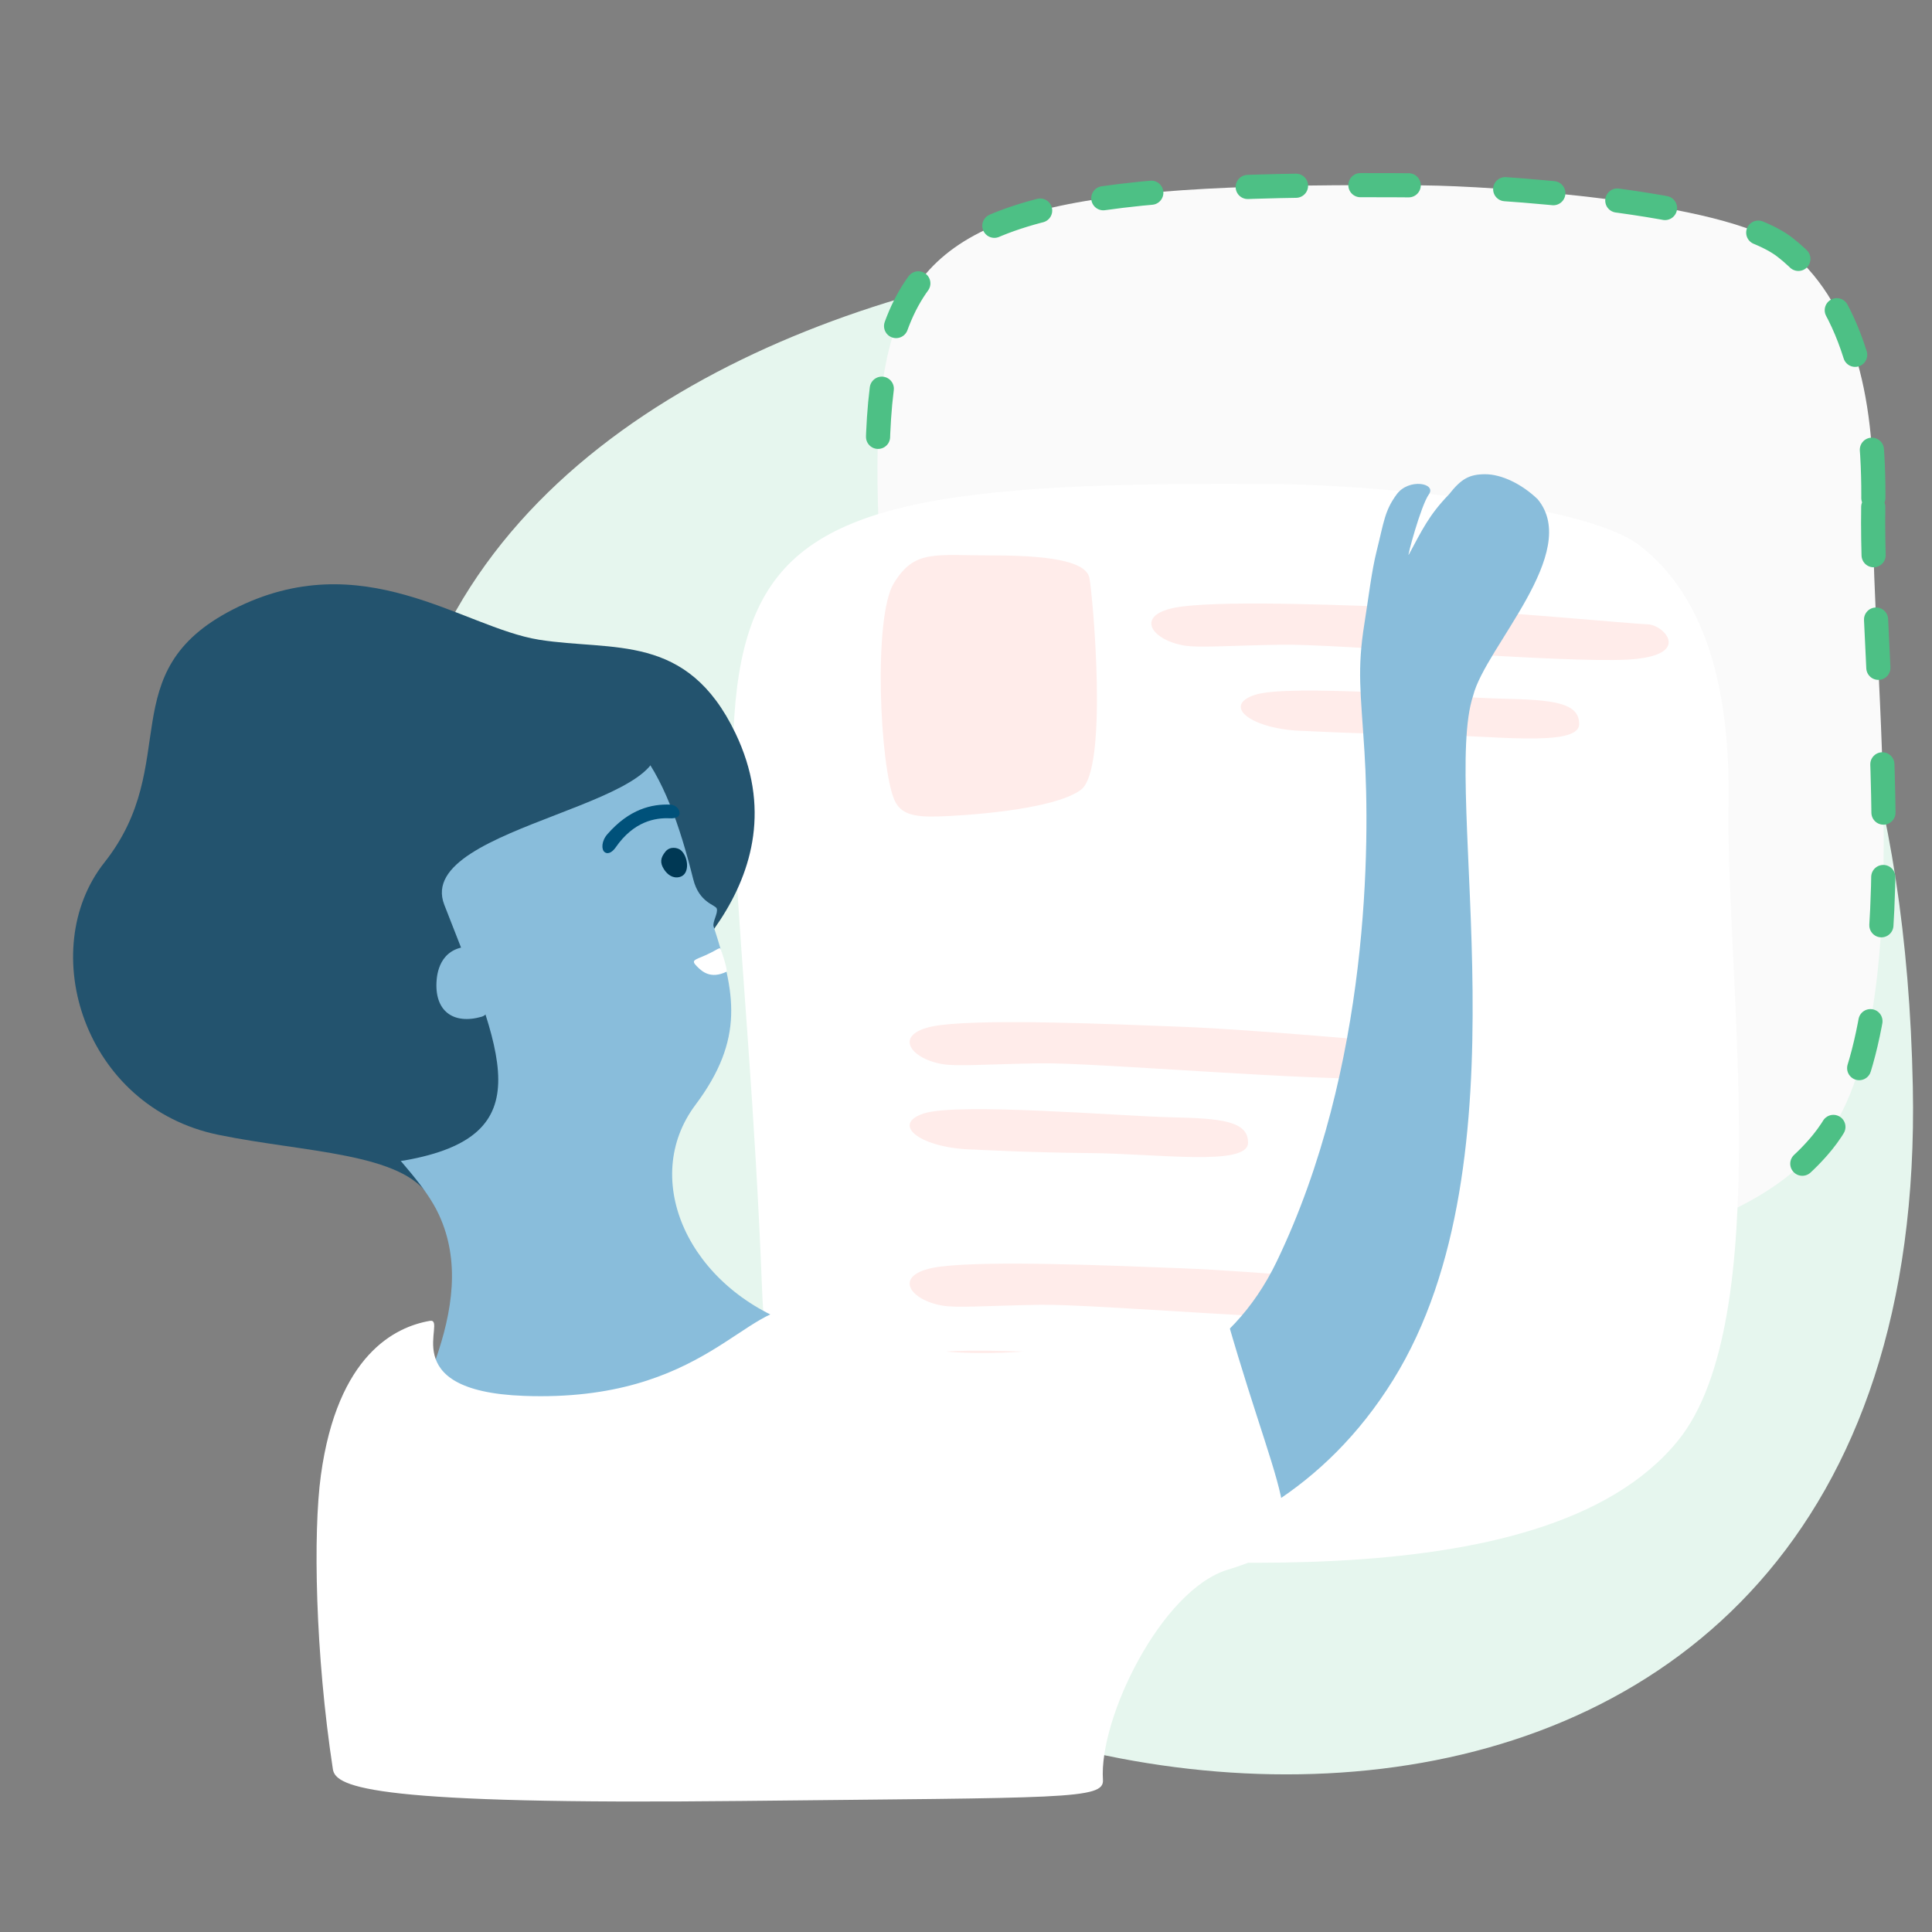 <svg width="240" height="240" viewBox="0 0 240 240" fill="none" xmlns="http://www.w3.org/2000/svg">
<rect x="0" y="0" width="240" height="240" fill="#808080" stroke="none"/>
<g clip-path="url(#clip0_905_3499)">
<path fill-rule="evenodd" clip-rule="evenodd" d="M172.349 32.338C199.695 37.761 236.106 59.959 237.618 134.997C239.855 245.998 113.098 234.458 77.026 181.354C-9.389 54.137 124.784 22.904 172.349 32.338Z" fill="#E6F6EE"/>
<path fill-rule="evenodd" clip-rule="evenodd" d="M232.702 62.971C232.34 83.441 238.616 126.858 226.417 141.868C209.502 162.683 159.953 156.339 136.306 155.383C127.899 155.044 113.736 151.299 112.647 123.135C109.184 33.576 92.471 22.31 176.936 23.031C184.826 23.098 214.324 24.918 221.758 30.736C230.048 37.226 232.952 48.873 232.702 62.971Z" fill="#FAFAFA" stroke="#4DC085" stroke-width="3" stroke-linecap="round" stroke-dasharray="6 8 6 12"/>
<path fill-rule="evenodd" clip-rule="evenodd" d="M214.725 100.072C214.362 120.542 220.638 163.96 208.44 178.969C191.524 199.784 141.976 193.44 118.329 192.485C109.922 192.145 95.759 188.4 94.669 160.236C91.207 70.678 74.493 59.412 158.958 60.133C166.849 60.199 196.346 62.019 203.78 67.838C212.07 74.328 214.975 85.975 214.725 100.072Z" fill="white"/>
<path fill-rule="evenodd" clip-rule="evenodd" d="M120.985 142.802C114.382 142.685 110.547 139.685 114.77 138.313C118.993 136.94 139.235 138.654 145.45 138.792C151.666 138.929 155.085 139.241 155.034 141.971C154.982 144.909 143.853 143.312 135.317 143.237C127.641 143.17 120.985 142.802 120.985 142.802Z" fill="#FFECEA"/>
<path fill-rule="evenodd" clip-rule="evenodd" d="M117.089 132.191C112.761 131.463 110.697 128.093 116.893 127.334C123.088 126.576 137.549 127.191 146.863 127.552C156.177 127.912 172.776 129.499 174.722 129.564C176.668 129.63 180.365 133.471 172.209 133.935C164.054 134.398 135.938 131.97 129.149 132.087C122.361 132.204 118.911 132.498 117.089 132.191Z" fill="#FFECEA"/>
<path fill-rule="evenodd" clip-rule="evenodd" d="M120.985 172.802C114.382 172.685 110.547 169.685 114.77 168.313C118.993 166.94 139.235 168.654 145.45 168.792C151.666 168.929 155.085 169.241 155.034 171.971C154.982 174.909 143.853 173.312 135.317 173.237C127.641 173.17 120.985 172.802 120.985 172.802Z" fill="#FFECEA"/>
<path fill-rule="evenodd" clip-rule="evenodd" d="M117.089 162.191C112.761 161.463 110.697 158.093 116.893 157.334C123.088 156.576 137.549 157.191 146.863 157.552C156.177 157.912 172.776 159.499 174.722 159.564C176.668 159.63 180.365 163.471 172.209 163.935C164.054 164.398 135.938 161.97 129.149 162.087C122.361 162.204 118.911 162.498 117.089 162.191Z" fill="#FFECEA"/>
<path fill-rule="evenodd" clip-rule="evenodd" d="M162.118 90.802C155.514 90.685 151.68 87.685 155.903 86.313C160.126 84.94 180.368 86.654 186.583 86.792C192.799 86.929 196.218 87.241 196.167 89.971C196.115 92.909 184.986 91.312 176.45 91.237C168.774 91.17 162.118 90.802 162.118 90.802Z" fill="#FFECEA"/>
<path fill-rule="evenodd" clip-rule="evenodd" d="M147.112 80.191C142.783 79.463 140.72 76.093 146.915 75.334C153.111 74.576 167.572 75.191 176.886 75.552C186.2 75.912 202.798 77.499 204.745 77.564C206.69 77.63 210.388 81.471 202.232 81.935C194.077 82.398 165.96 79.97 159.172 80.087C152.384 80.204 148.933 80.498 147.112 80.191Z" fill="#FFECEA"/>
<path fill-rule="evenodd" clip-rule="evenodd" d="M111.125 99.419C109.307 95.372 108.44 76.654 111.043 72.436C113.646 68.224 116 69.001 123.5 69.001C131.5 69.001 135 70.001 135.338 71.826C135.741 74.001 137.709 95.527 134.283 98.103C130.856 100.675 119.315 101.358 116.407 101.429C113.5 101.501 111.891 101.12 111.125 99.419Z" fill="#FFECEA"/>
<path fill-rule="evenodd" clip-rule="evenodd" d="M169.5 93.411C169.033 85.935 168.56 83.256 169.5 77.411C170 74.303 170.375 71 171 68.5C171.927 64.791 172 63.458 173.5 61.411C175 59.364 178.5 60.019 177.5 61.411C176.5 62.804 174.738 69.396 175 68.911C176.686 65.793 177.5 64 180 61.411C181.5 59.5 182.5 58.911 184.5 58.911C186.5 58.911 189 60.088 191 62C196.5 68.588 184.5 80.411 183 86.411C179 98.411 190.119 143.959 173.066 171.413C156.014 198.868 124.238 196.123 107.359 196C102.496 195.964 91.391 186.301 103.927 179.803C116.713 173.175 147.006 180.806 158.601 156.702C170.196 132.598 170.194 104.502 169.5 93.411Z" fill="#89BDDB"/>
<path d="M91.358 91.078C85.348 78.546 76.2 80.932 66.975 79.471C57.446 77.951 45.048 67.464 28.936 75.71C13.771 83.479 22.727 94.808 12.965 107.147C4.402 117.977 10.372 137.532 27.139 140.973C37.84 143.17 49.971 143.174 53.349 148.696C57.198 154.992 72.461 130.727 77.884 126.217C82.084 122.743 100.166 109.444 91.358 91.078Z" fill="#23536E"/>
<path fill-rule="evenodd" clip-rule="evenodd" d="M86.389 137.254C92.541 129.042 91.308 123.298 88.65 115.096C88.472 114.55 89.227 113.44 89.039 112.869C88.876 112.374 86.859 112.175 86.118 109.225C82.764 95.86 77.939 85.284 63.442 87.687C41.698 91.293 36.536 108.287 39.025 123.484C41.513 138.681 51.227 143.741 54.536 150.919C59.816 162.372 50.833 175.692 45.901 187.67C39.624 202.911 77.386 196.464 87.42 187.082C97.454 177.699 108.025 167.827 98.865 164.627C85.559 159.978 79.441 146.526 86.389 137.254Z" fill="#89BDDB"/>
<path d="M80.736 90.776C87.673 99.905 51.252 102.268 55.188 112.385C62.381 130.873 67.526 141.102 50.25 144.154C40.887 145.808 27.99 120.999 37.529 100.433C43.876 86.759 72.253 79.599 80.736 90.776Z" fill="#23536E"/>
<path fill-rule="evenodd" clip-rule="evenodd" d="M82.486 107.995C81.967 107.189 82.027 106.567 82.67 105.784C83.233 105.097 84.202 105.28 84.603 105.64C85.509 106.453 85.732 108.569 84.473 108.933C83.619 109.178 82.919 108.669 82.486 107.995Z" fill="#003854"/>
<path fill-rule="evenodd" clip-rule="evenodd" d="M75.451 103.628C78.185 100.497 80.967 99.858 83.276 99.953C83.879 99.978 84.393 100.434 84.423 100.98C84.451 101.529 83.826 101.684 83.224 101.653C81.4 101.56 78.724 102.027 76.48 105.268C76.169 105.715 75.61 106.217 75.119 105.861C74.685 105.548 74.703 104.483 75.451 103.628Z" fill="#00517A"/>
<path fill-rule="evenodd" clip-rule="evenodd" d="M90.234 120.72C90.358 120.662 90.179 119.817 89.697 118.372C89.377 117.41 89.639 117.768 87.628 118.668C86.298 119.264 85.787 119.255 86.57 120.044C87.242 120.72 88.28 121.641 90.234 120.72Z" fill="white"/>
<path fill-rule="evenodd" clip-rule="evenodd" d="M39.86 183.268C41.92 168.245 49.137 164.819 53.392 164.083C55.738 163.677 48.711 172.792 65.079 173.401C87.659 174.242 92.773 161.431 99.555 162.601C120.214 174.011 142.5 164.083 152.5 164.083C159.6 188.819 163.814 191.55 152.5 195C144.276 197.508 136.502 213.419 137.011 221.101C137.174 223.558 132.347 223.287 92.154 223.722C46.727 224.213 41.705 222.094 41.353 219.79C39.155 205.412 38.884 190.396 39.86 183.268Z" fill="white"/>
<path fill-rule="evenodd" clip-rule="evenodd" d="M59.62 117.644C55.266 117.074 54.4 120.036 54.249 121.644C53.881 125.583 56.292 127.316 59.839 126.301C62.06 125.666 61.788 117.928 59.62 117.644Z" fill="#89BDDB"/>
</g>
<defs>
<clipPath id="clip0_905_3499">
<rect width="240" height="240" fill="white"/>
</clipPath>
</defs>
</svg>
